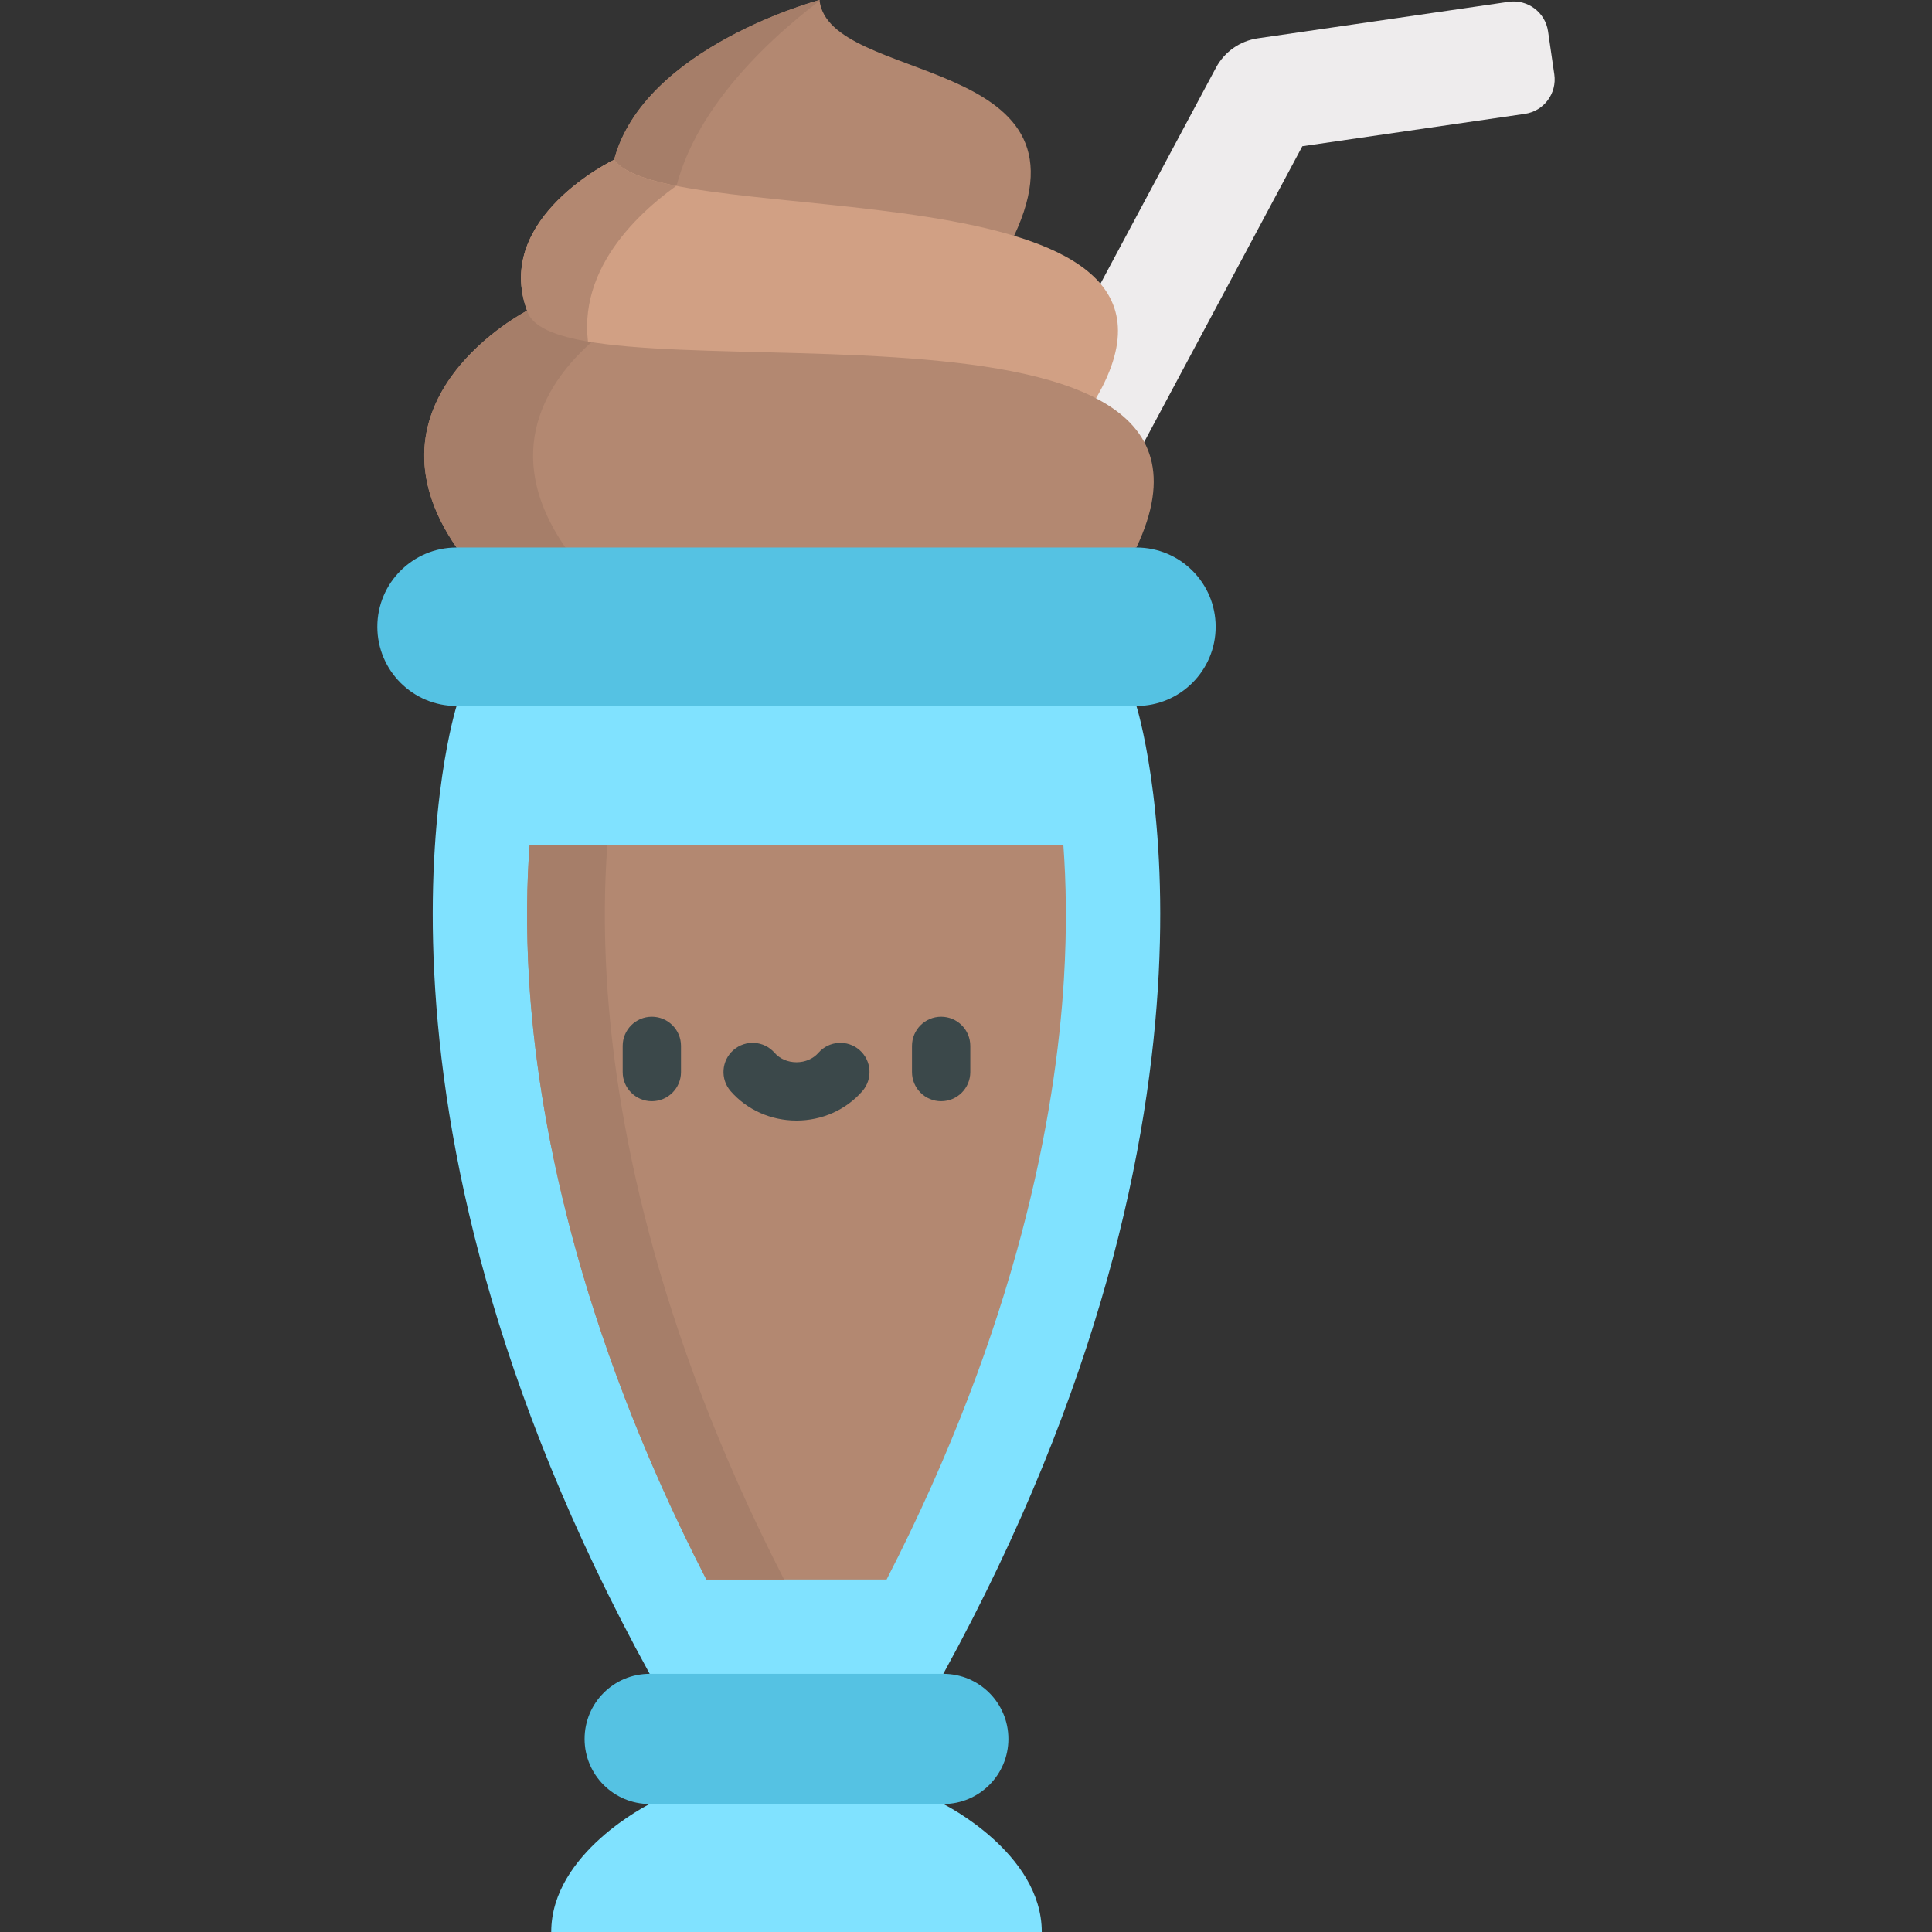 <?xml version="1.0" encoding="iso-8859-1"?>
<!-- Generator: Adobe Illustrator 19.0.0, SVG Export Plug-In . SVG Version: 6.00 Build 0)  -->
<svg version="1.1" id="Capa_1" xmlns="http://www.w3.org/2000/svg" xmlns:xlink="http://www.w3.org/1999/xlink" x="0px" y="0px"
	 viewBox="0 0 512 512" style="enable-background:new 0 0 512 512;" xml:space="preserve">
<rect x="0" y="0" width="512" height="512" fill="#333333" stroke="none"/>
<path style="fill:#EEECED;" d="M411.909,19.709l-1.662-11.419c-0.735-5.045-5.419-8.539-10.464-7.805l-66.465,9.671
	c-4.714,0.686-8.821,3.57-11.067,7.771l-58.4,109.215l26.455,14.146l54.828-102.535l58.97-8.58
	C409.149,29.438,412.643,24.754,411.909,19.709z"/>
<path style="fill:#B38871;" d="M162.745,42.333c8-30,54.429-42.333,54.429-42.333c2.428,22.333,74.238,14.333,51.575,62.488
	l-50.793,15.477l-52.629-25.172L162.745,42.333z"/>
<path style="fill:#A67E69;" d="M217.203,0.185c-0.008-0.063-0.023-0.123-0.03-0.185c0,0-46.428,12.333-54.429,42.333l2.582,10.459
	l12.481,5.97C179.089,33.166,202.332,11.5,217.203,0.185z"/>
<path style="fill:#D1A084;" d="M290.455,105.557c36.957-63.224-113.71-43.891-127.711-63.224c0,0-32.121,15.333-23.061,40v31.264
	L290.455,105.557z"/>
<path style="fill:#B38871;" d="M157.868,112.628V98.976c-8.555-23.289,8.814-40.7,21.34-49.72
	c-8.206-1.625-14.17-3.755-16.463-6.923c0,0-32.121,15.333-23.061,40v31.264L157.868,112.628z"/>
<g>
	<path style="fill:#80E2FF;" d="M301.164,187.094l-90.086-20.999l-90.086,20.999c0,0-32.817,103.495,51.178,256.487l38.908,17.249
		l38.908-17.249C333.981,290.589,301.164,187.094,301.164,187.094z"/>
	<path style="fill:#80E2FF;" d="M172.171,478.079c0,0-26.092,12.921-26.092,33.921h130c0-21-26.092-33.921-26.092-33.921
		l-38.908-17.249L172.171,478.079z"/>
</g>
<path style="fill:#B38871;" d="M140.346,224.001c-0.716,9.728-0.981,21.669-0.135,35.586c2.165,35.627,12.216,91.339,46.981,158.995
	h47.77c34.764-67.656,44.815-123.368,46.981-158.995c0.846-13.917,0.581-25.858-0.135-35.586L140.346,224.001L140.346,224.001z"/>
<path style="fill:#A67E69;" d="M160.95,224.001h-20.604c-0.716,9.728-0.981,21.669-0.135,35.586
	c2.165,35.627,12.216,91.339,46.981,158.995h20.604c-34.764-67.656-44.815-123.368-46.981-158.995
	C159.97,245.669,160.234,233.727,160.95,224.001z"/>
<g>
	<path style="fill:#3B484A;" d="M172.745,291.834c-4.267,0-7.726-3.459-7.726-7.726v-6.937c0-4.267,3.459-7.726,7.726-7.726
		c4.267,0,7.726,3.459,7.726,7.726v6.937C180.471,288.374,177.012,291.834,172.745,291.834z"/>
	<path style="fill:#3B484A;" d="M249.412,291.834c-4.267,0-7.726-3.459-7.726-7.726v-6.937c0-4.267,3.459-7.726,7.726-7.726
		c4.267,0,7.726,3.459,7.726,7.726v6.937C257.138,288.374,253.679,291.834,249.412,291.834z"/>
	<path style="fill:#3B484A;" d="M211.079,296.961c-6.761,0-13.118-2.837-17.442-7.785c-2.808-3.213-2.48-8.094,0.732-10.902
		s8.093-2.481,10.902,0.732c1.39,1.59,3.506,2.501,5.807,2.501c2.3,0,4.417-0.912,5.807-2.501c2.808-3.213,7.688-3.542,10.902-0.732
		c3.213,2.808,3.542,7.689,0.732,10.902C224.196,294.124,217.839,296.961,211.079,296.961z"/>
</g>
<path style="fill:#B38871;" d="M301.164,145.096c36.247-76.763-153.873-36.763-161.48-62.763c0,0-45.778,23.525-18.693,62.763
	l90.086,20.999L301.164,145.096z"/>
<path style="fill:#A67E69;" d="M149.838,145.096c-17.592-25.485-4.448-44.337,6.928-54.424c-9.49-1.513-15.815-4.012-17.081-8.338
	c0,0-45.778,23.525-18.693,62.763l90.086,20.999l14.423-3.361L149.838,145.096z"/>
<g>
	<path style="fill:#55C2E3;" d="M301.164,145.096H120.992c-11.598,0-20.999,9.401-20.999,20.999l0,0
		c0,11.598,9.401,20.999,20.999,20.999h180.171c11.598,0,20.999-9.401,20.999-20.999l0,0
		C322.163,154.497,312.762,145.096,301.164,145.096z"/>
	<path style="fill:#55C2E3;" d="M249.986,443.582h-77.815c-9.526,0-17.249,7.722-17.249,17.249s7.722,17.249,17.249,17.249h77.815
		c9.526,0,17.249-7.722,17.249-17.249S259.512,443.582,249.986,443.582z"/>
</g>
<g>
</g>
<g>
</g>
<g>
</g>
<g>
</g>
<g>
</g>
<g>
</g>
<g>
</g>
<g>
</g>
<g>
</g>
<g>
</g>
<g>
</g>
<g>
</g>
<g>
</g>
<g>
</g>
<g>
</g>
</svg>
